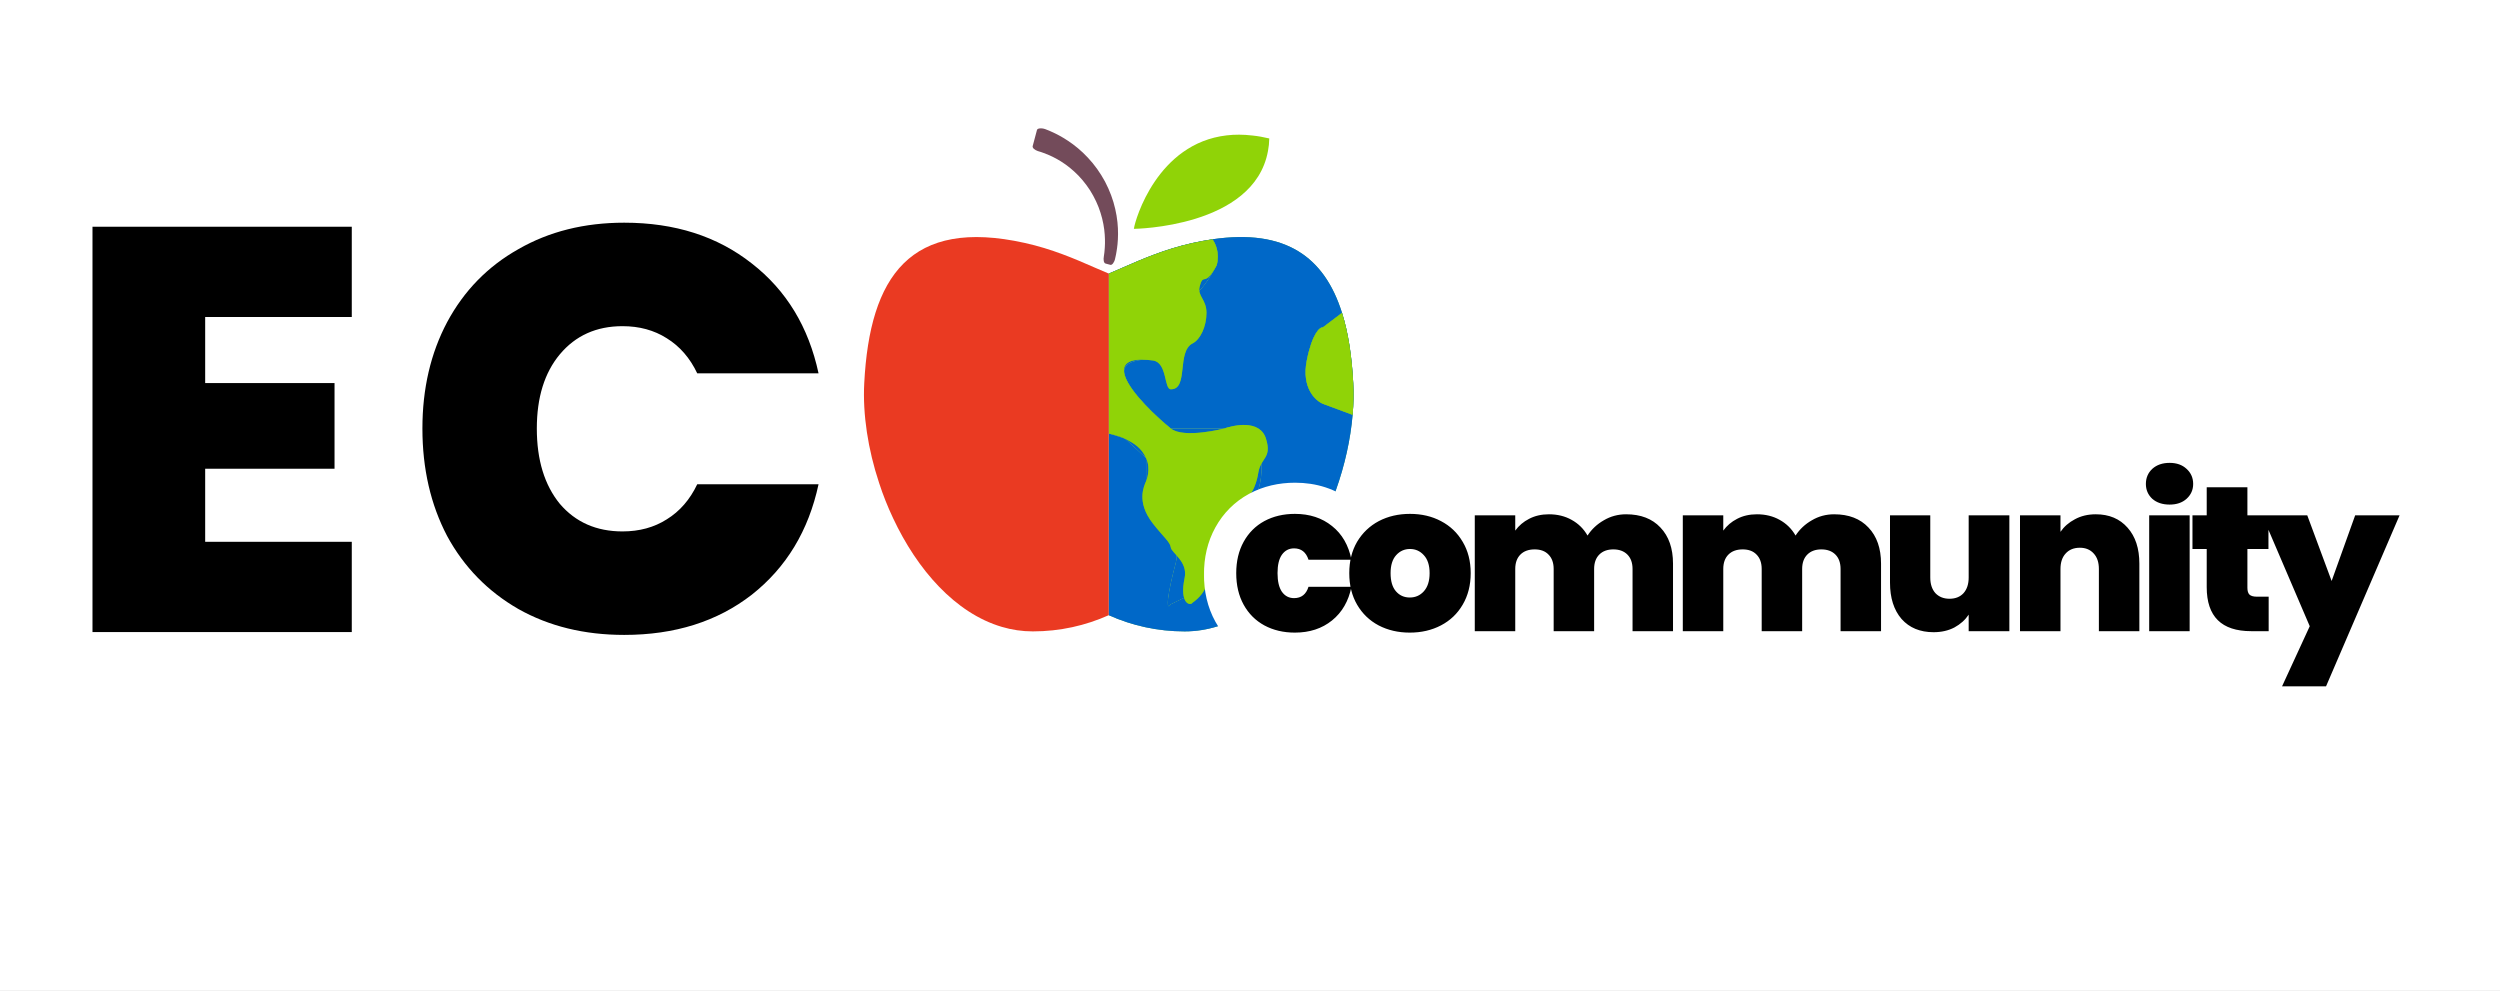 <svg width="1925" height="763" viewBox="0 0 1925 763" fill="none" xmlns="http://www.w3.org/2000/svg">
<rect x="0" y="0" width="1925" height="763" fill="#333333" stroke="none"/>
<g clip-path="url(#clip0_45_2)">
<rect width="1925" height="763" fill="white"/>
<path d="M157.986 244.07V294.98H257.592V360.942H157.986V417.164H270.873V486.667H71.217V174.567H270.873V244.07H157.986ZM325.259 329.953C325.259 299.259 331.605 271.96 344.295 248.054C357.281 223.854 375.579 205.113 399.189 191.832C422.8 178.256 449.952 171.468 480.646 171.468C519.603 171.468 552.362 181.945 578.924 202.899C605.486 223.558 622.603 251.743 630.277 287.454H536.868C531.26 275.649 523.439 266.648 513.405 260.45C503.666 254.252 492.303 251.153 479.317 251.153C459.249 251.153 443.164 258.384 431.064 272.845C419.258 287.012 413.356 306.047 413.356 329.953C413.356 354.154 419.258 373.485 431.064 387.946C443.164 402.113 459.249 409.196 479.317 409.196C492.303 409.196 503.666 406.097 513.405 399.899C523.439 393.701 531.26 384.7 536.868 372.895H630.277C622.603 408.605 605.486 436.938 578.924 457.892C552.362 478.551 519.603 488.881 480.646 488.881C449.952 488.881 422.8 482.241 399.189 468.96C375.579 455.384 357.281 436.643 344.295 412.737C331.605 388.537 325.259 360.942 325.259 329.953Z" fill="black"/>
<path fill-rule="evenodd" clip-rule="evenodd" d="M853.729 333.781V210.677C857.052 209.274 860.435 207.797 863.901 206.283C879.639 199.41 897.081 191.792 918.317 187.073C923.604 185.898 928.687 184.956 933.572 184.241C935.753 186.968 939.462 194.776 936.844 204.2C927.42 222.001 920.566 227.324 918.317 227.76V247.394H901.504L906.74 282.734L894.305 277.498C883.18 275.971 861.976 276.189 866.164 289.278C870.352 302.367 891.469 321.782 901.504 329.854H942.734C949.497 327.454 964.2 326.451 968.912 341.634C973.624 356.817 970.875 371.52 968.912 376.974L962.367 391.372C960.404 389.845 954.514 391.241 946.661 409.042C938.807 426.843 931.172 445.254 928.336 452.235L901.504 465.324C899.759 468.16 897.316 468.858 901.504 448.963C904.177 436.267 906.508 431.588 905.974 427.263C905.462 423.115 902.314 419.293 894.305 409.042C881.216 392.288 880.998 380.682 882.525 376.974V352.759L866.164 337.707L853.729 333.781ZM1041.52 319.383C1042.23 311.053 1042.4 302.899 1041.99 295.059C1040.94 274.542 1038.21 256.33 1033.34 240.849L1018.65 251.975C1016.25 251.757 1010.4 256.556 1006.22 277.498C1002.03 298.441 1012.76 308.475 1018.65 310.875L1041.52 319.383Z" fill="#4FA661"/>
<path fill-rule="evenodd" clip-rule="evenodd" d="M853.729 333.781V210.677C857.052 209.274 860.435 207.797 863.901 206.283C879.639 199.41 897.081 191.792 918.317 187.073C923.604 185.898 928.687 184.956 933.572 184.241C935.753 186.968 939.462 194.776 936.844 204.2C927.42 222.001 920.566 227.324 918.317 227.76V247.394H901.504L906.74 282.734L894.305 277.498C883.18 275.971 861.976 276.189 866.164 289.278C870.352 302.367 891.469 321.782 901.504 329.854H942.734C949.497 327.454 964.2 326.451 968.912 341.634C973.624 356.817 970.875 371.52 968.912 376.974L962.367 391.372C960.404 389.845 954.514 391.241 946.661 409.042C938.807 426.843 931.172 445.254 928.336 452.235L901.504 465.324C899.759 468.16 897.316 468.858 901.504 448.963C904.177 436.267 906.508 431.588 905.974 427.263C905.462 423.115 902.314 419.293 894.305 409.042C881.216 392.288 880.998 380.682 882.525 376.974V352.759L866.164 337.707L853.729 333.781ZM1041.52 319.383C1042.23 311.053 1042.4 302.899 1041.99 295.059C1040.94 274.542 1038.21 256.33 1033.34 240.849L1018.65 251.975C1016.25 251.757 1010.4 256.556 1006.22 277.498C1002.03 298.441 1012.76 308.475 1018.65 310.875L1041.52 319.383Z" fill="#0068C8"/>
<path d="M853.729 473.686C871.574 481.715 891.353 486.17 912.171 486.17C983.495 486.17 1035.03 395.438 1041.52 319.383L1018.65 310.875C1012.76 308.475 1002.03 298.441 1006.22 277.498C1010.4 256.556 1016.25 251.757 1018.65 251.975L1033.34 240.849C1019.83 197.917 989.87 176.001 933.572 184.241C935.753 186.968 939.462 194.776 936.844 204.2C927.42 222.001 920.566 227.324 918.317 227.76V247.394H901.504L906.74 282.734L894.305 277.498C883.18 275.971 861.976 276.189 866.164 289.278C870.352 302.367 891.469 321.782 901.504 329.854H942.734C949.497 327.454 964.2 326.451 968.912 341.634C973.624 356.817 970.875 371.52 968.912 376.974L962.367 391.372C960.404 389.845 954.514 391.241 946.661 409.042C938.807 426.843 931.172 445.254 928.336 452.235L901.504 465.324C899.759 468.16 897.316 468.858 901.504 448.963C904.177 436.267 906.508 431.588 905.974 427.263C905.462 423.115 902.314 419.293 894.305 409.042C881.216 392.288 880.998 380.682 882.525 376.974V352.759L866.164 337.707L853.729 333.781V473.686Z" fill="#4FA661"/>
<path d="M853.729 473.686C871.574 481.715 891.353 486.17 912.171 486.17C983.495 486.17 1035.03 395.438 1041.52 319.383L1018.65 310.875C1012.76 308.475 1002.03 298.441 1006.22 277.498C1010.4 256.556 1016.25 251.757 1018.65 251.975L1033.34 240.849C1019.83 197.917 989.87 176.001 933.572 184.241C935.753 186.968 939.462 194.776 936.844 204.2C927.42 222.001 920.566 227.324 918.317 227.76V247.394H901.504L906.74 282.734L894.305 277.498C883.18 275.971 861.976 276.189 866.164 289.278C870.352 302.367 891.469 321.782 901.504 329.854H942.734C949.497 327.454 964.2 326.451 968.912 341.634C973.624 356.817 970.875 371.52 968.912 376.974L962.367 391.372C960.404 389.845 954.514 391.241 946.661 409.042C938.807 426.843 931.172 445.254 928.336 452.235L901.504 465.324C899.759 468.16 897.316 468.858 901.504 448.963C904.177 436.267 906.508 431.588 905.974 427.263C905.462 423.115 902.314 419.293 894.305 409.042C881.216 392.288 880.998 380.682 882.525 376.974V352.759L866.164 337.707L853.729 333.781V473.686Z" fill="#0068C8"/>
<path fill-rule="evenodd" clip-rule="evenodd" d="M853.729 333.856V210.752C857.052 209.35 860.435 207.872 863.901 206.359C879.639 199.485 897.081 191.868 918.317 187.149C923.604 185.974 928.687 185.032 933.572 184.317C935.753 187.043 939.462 194.852 936.844 204.276C927.42 222.077 926.778 209.254 923.755 220.562C921.775 227.969 928.991 230.379 928.991 240.925C928.991 251.472 924.189 261.473 918.317 264.41C905.838 270.649 915.454 299.983 901.504 299.75C896.236 299.662 898.886 279.101 887.761 277.574C876.635 276.047 861.976 276.265 866.164 289.354C870.352 302.443 891.469 321.858 901.504 329.93C911.539 338.001 942.734 329.93 942.734 329.93C949.497 327.53 970.09 322.6 974.802 337.783C979.514 352.966 970.875 352.105 968.912 363.885C968.912 363.885 966.949 378.938 959.095 384.173C951.242 389.409 947.97 391.372 945.352 400.534C943.106 408.396 950.256 407.459 947.97 415.587C944.927 426.404 929.956 448.325 928.336 452.311C925.5 459.292 918.317 464.015 918.317 464.015C916.572 466.851 907.982 464.932 912.171 445.037C914.843 432.341 902.038 425.802 901.504 421.477C900.992 417.329 895.769 413.403 887.761 403.152C874.672 386.398 880.998 374.138 882.525 370.43C882.525 370.43 886.486 361.422 882.525 352.835C878.888 344.952 873.917 341.691 866.164 337.783C861.617 335.491 853.729 333.856 853.729 333.856ZM1041.52 319.458C1042.23 311.128 1042.4 302.974 1041.99 295.135C1040.94 274.618 1038.21 256.405 1033.34 240.925L1018.65 252.051C1016.25 251.832 1010.4 256.632 1006.22 277.574C1002.03 298.516 1012.76 308.551 1018.65 310.951L1041.52 319.458Z" fill="#4FA661"/>
<path fill-rule="evenodd" clip-rule="evenodd" d="M853.729 333.856V210.752C857.052 209.35 860.435 207.872 863.901 206.359C879.639 199.485 897.081 191.868 918.317 187.149C923.604 185.974 928.687 185.032 933.572 184.317C935.753 187.043 939.462 194.852 936.844 204.276C927.42 222.077 926.778 209.254 923.755 220.562C921.775 227.969 928.991 230.379 928.991 240.925C928.991 251.472 924.189 261.473 918.317 264.41C905.838 270.649 915.454 299.983 901.504 299.75C896.236 299.662 898.886 279.101 887.761 277.574C876.635 276.047 861.976 276.265 866.164 289.354C870.352 302.443 891.469 321.858 901.504 329.93C911.539 338.001 942.734 329.93 942.734 329.93C949.497 327.53 970.09 322.6 974.802 337.783C979.514 352.966 970.875 352.105 968.912 363.885C968.912 363.885 966.949 378.938 959.095 384.173C951.242 389.409 947.97 391.372 945.352 400.534C943.106 408.396 950.256 407.459 947.97 415.587C944.927 426.404 929.956 448.325 928.336 452.311C925.5 459.292 918.317 464.015 918.317 464.015C916.572 466.851 907.982 464.932 912.171 445.037C914.843 432.341 902.038 425.802 901.504 421.477C900.992 417.329 895.769 413.403 887.761 403.152C874.672 386.398 880.998 374.138 882.525 370.43C882.525 370.43 886.486 361.422 882.525 352.835C878.888 344.952 873.917 341.691 866.164 337.783C861.617 335.491 853.729 333.856 853.729 333.856ZM1041.52 319.458C1042.23 311.128 1042.4 302.974 1041.99 295.135C1040.94 274.618 1038.21 256.405 1033.34 240.925L1018.65 252.051C1016.25 251.832 1010.4 256.632 1006.22 277.574C1002.03 298.516 1012.76 308.551 1018.65 310.951L1041.52 319.458Z" fill="#90D307"/>
<path d="M853.729 210.651V473.7C835.881 481.698 816.124 486.175 795.293 486.175C787.056 486.175 779.117 484.98 771.477 482.712C735.545 472.147 706.237 438.661 687.614 398.85C683.495 390.135 679.914 381.122 676.93 371.93C668.335 346.025 664.216 319.046 665.47 295.05C669.708 212.68 700.925 167.496 789.145 187.073C810.096 191.729 827.346 199.19 842.865 205.995C846.566 207.606 850.207 209.158 853.729 210.651Z" fill="#EA3A22"/>
<path d="M795.161 112.505L798.466 100.085C798.641 99.421 799.437 99.004 800.603 98.876C801.764 98.76 803.314 98.871 804.883 99.452C804.883 99.452 805.344 99.631 806.208 99.968C806.639 100.138 807.169 100.348 807.794 100.594C808.407 100.869 809.112 101.184 809.901 101.537C813.056 102.935 817.482 105.163 822.388 108.439C827.307 111.684 832.67 116.03 837.648 121.383C842.676 126.686 847.212 133.056 850.872 139.844C854.458 146.676 857.17 153.921 858.729 160.92C860.356 167.904 860.942 174.581 860.886 180.265C860.864 185.955 860.264 190.654 859.688 193.896C859.548 194.707 859.422 195.431 859.313 196.061C859.176 196.684 859.059 197.216 858.964 197.646C858.77 198.506 858.668 198.964 858.668 198.964C858.407 200.531 857.75 201.858 857.086 202.754C856.409 203.65 855.66 204.101 854.996 203.924L851.25 202.927C850.587 202.749 850.122 202.015 849.902 200.995C849.672 199.97 849.75 198.671 849.978 197.27C849.978 197.27 850.038 196.854 850.149 196.074C850.204 195.684 850.272 195.204 850.35 194.639C850.403 194.07 850.462 193.418 850.53 192.686C850.816 189.77 851.013 185.573 850.637 180.591C850.293 175.612 849.317 169.851 847.438 163.956C845.624 158.043 842.804 152.055 839.331 146.534C835.779 141.057 831.58 136.05 827.078 132.01C822.622 127.921 817.968 124.732 813.776 122.427C809.597 120.094 805.908 118.592 803.289 117.679C802.637 117.445 802.055 117.237 801.548 117.057C801.033 116.901 800.594 116.768 800.238 116.66C799.528 116.447 799.149 116.333 799.149 116.333C797.899 115.862 796.805 115.307 796.084 114.611C795.359 113.928 794.985 113.169 795.161 112.505Z" fill="#734B5A"/>
<path d="M977.345 106.613C977.285 110.015 976.927 113.298 976.33 116.342C965.586 175.254 873.128 176.211 873.128 176.211C873.068 176.151 873.068 175.972 873.188 175.673C874.084 169.286 890.975 110.373 944.635 104.225C950.724 103.509 957.29 103.509 964.333 104.345C968.511 104.763 972.809 105.538 977.345 106.613Z" fill="#90D307"/>
<mask id="path-7-outside-1_45_2" maskUnits="userSpaceOnUse" x="927" y="371" width="145" height="143" fill="black">
<rect fill="white" x="927" y="371" width="145" height="143"/>
<path d="M952.024 442.319C952.024 433.097 953.932 425.041 957.749 418.151C961.565 411.26 966.865 405.96 973.649 402.25C980.539 398.54 988.384 396.685 997.182 396.685C1008.52 396.685 1018.06 399.812 1025.8 406.066C1033.54 412.214 1038.52 420.854 1040.75 431.984H1007.68C1005.77 426.154 1002.06 423.239 996.546 423.239C992.624 423.239 989.497 424.882 987.165 428.168C984.939 431.348 983.826 436.065 983.826 442.319C983.826 448.574 984.939 453.344 987.165 456.63C989.497 459.916 992.624 461.559 996.546 461.559C1002.16 461.559 1005.87 458.644 1007.68 452.814H1040.75C1038.52 463.838 1033.54 472.477 1025.8 478.732C1018.06 484.986 1008.52 488.113 997.182 488.113C988.384 488.113 980.539 486.258 973.649 482.548C966.865 478.838 961.565 473.538 957.749 466.647C953.932 459.757 952.024 451.648 952.024 442.319Z"/>
</mask>
<path d="M952.024 442.319C952.024 433.097 953.932 425.041 957.749 418.151C961.565 411.26 966.865 405.96 973.649 402.25C980.539 398.54 988.384 396.685 997.182 396.685C1008.52 396.685 1018.06 399.812 1025.8 406.066C1033.54 412.214 1038.52 420.854 1040.75 431.984H1007.68C1005.77 426.154 1002.06 423.239 996.546 423.239C992.624 423.239 989.497 424.882 987.165 428.168C984.939 431.348 983.826 436.065 983.826 442.319C983.826 448.574 984.939 453.344 987.165 456.63C989.497 459.916 992.624 461.559 996.546 461.559C1002.16 461.559 1005.87 458.644 1007.68 452.814H1040.75C1038.52 463.838 1033.54 472.477 1025.8 478.732C1018.06 484.986 1008.52 488.113 997.182 488.113C988.384 488.113 980.539 486.258 973.649 482.548C966.865 478.838 961.565 473.538 957.749 466.647C953.932 459.757 952.024 451.648 952.024 442.319Z" fill="white"/>
<path d="M957.749 418.151L979.618 430.263L979.618 430.263L957.749 418.151ZM973.649 402.25L961.797 380.238L961.725 380.277L961.654 380.316L973.649 402.25ZM1025.8 406.066L1010.09 425.51L1010.17 425.575L1010.25 425.64L1025.8 406.066ZM1040.75 431.984V456.984H1071.24L1065.26 427.081L1040.75 431.984ZM1007.68 431.984L983.916 439.76L989.553 456.984H1007.68V431.984ZM987.165 428.168L966.777 413.699L966.73 413.765L966.684 413.831L987.165 428.168ZM987.165 456.63L966.467 470.651L966.619 470.877L966.777 471.099L987.165 456.63ZM1007.68 452.814V427.814H989.237L983.791 445.431L1007.68 452.814ZM1040.75 452.814L1065.25 457.762L1071.3 427.814H1040.75V452.814ZM1025.8 478.732L1041.52 498.175L1041.52 498.175L1025.8 478.732ZM973.649 482.548L961.654 504.482L961.725 504.521L961.797 504.56L973.649 482.548ZM957.749 466.647L979.618 454.535L979.618 454.535L957.749 466.647ZM977.024 442.319C977.024 436.607 978.181 432.858 979.618 430.263L935.879 406.038C929.684 417.224 927.024 429.587 927.024 442.319H977.024ZM979.618 430.263C981.185 427.434 983.097 425.578 985.644 424.184L961.654 380.316C950.633 386.343 941.944 395.086 935.879 406.038L979.618 430.263ZM985.502 424.262C988.316 422.746 991.999 421.685 997.182 421.685V371.685C984.768 371.685 972.763 374.333 961.797 380.238L985.502 424.262ZM997.182 421.685C1003.65 421.685 1007.41 423.348 1010.09 425.51L1041.52 386.623C1028.72 376.276 1013.4 371.685 997.182 371.685V421.685ZM1010.25 425.64C1012.68 427.572 1014.99 430.642 1016.24 436.887L1065.26 427.081C1062.06 411.066 1054.4 396.857 1041.35 386.492L1010.25 425.64ZM1040.75 406.984H1007.68V456.984H1040.75V406.984ZM1031.44 424.208C1029.4 417.991 1025.66 411.072 1018.91 405.767C1011.93 400.287 1003.92 398.239 996.546 398.239V448.239C994.683 448.239 991.282 447.648 988.017 445.083C984.976 442.694 984.043 440.147 983.916 439.76L1031.44 424.208ZM996.546 398.239C984.263 398.239 973.645 404.022 966.777 413.699L1007.55 442.637C1006.76 443.747 1005.27 445.352 1002.89 446.602C1000.48 447.865 998.182 448.239 996.546 448.239V398.239ZM966.684 413.831C960.214 423.074 958.826 433.808 958.826 442.319H1008.83C1008.83 441.489 1008.86 440.871 1008.91 440.44C1008.95 440.008 1009 439.819 1008.99 439.832C1008.99 439.845 1008.92 440.117 1008.73 440.577C1008.53 441.043 1008.2 441.719 1007.65 442.504L966.684 413.831ZM958.826 442.319C958.826 450.92 960.248 461.472 966.467 470.651L1007.86 442.609C1008.82 444.015 1009.02 444.986 1009.01 444.907C1009 444.883 1008.95 444.668 1008.91 444.221C1008.86 443.775 1008.83 443.149 1008.83 442.319H958.826ZM966.777 471.099C973.645 480.776 984.263 486.559 996.546 486.559V436.559C998.182 436.559 1000.48 436.932 1002.89 438.196C1005.27 439.446 1006.76 441.051 1007.55 442.161L966.777 471.099ZM996.546 486.559C1003.85 486.559 1011.93 484.576 1018.99 479.031C1025.86 473.629 1029.6 466.55 1031.56 460.196L983.791 445.431C983.953 444.908 984.931 442.202 988.097 439.715C991.445 437.084 994.861 436.559 996.546 436.559V486.559ZM1007.68 477.814H1040.75V427.814H1007.68V477.814ZM1016.24 447.866C1015.01 453.971 1012.71 457.171 1010.09 459.288L1041.52 498.175C1054.37 487.784 1062.04 473.705 1065.25 457.762L1016.24 447.866ZM1010.09 459.288C1007.41 461.45 1003.65 463.113 997.182 463.113V513.113C1013.4 513.113 1028.72 508.522 1041.52 498.175L1010.09 459.288ZM997.182 463.113C991.999 463.113 988.316 462.051 985.502 460.536L961.797 504.56C972.763 510.465 984.768 513.113 997.182 513.113V463.113ZM985.644 460.614C983.097 459.22 981.185 457.363 979.618 454.535L935.879 478.76C941.944 489.712 950.633 498.455 961.654 504.482L985.644 460.614ZM979.618 454.535C978.204 451.98 977.024 448.193 977.024 442.319H927.024C927.024 455.103 929.661 467.534 935.879 478.76L979.618 454.535Z" fill="white" mask="url(#path-7-outside-1_45_2)"/>
<path d="M951.901 441.319C951.901 432.097 953.81 424.041 957.626 417.151C961.442 410.26 966.742 404.96 973.526 401.25C980.416 397.54 988.261 395.685 997.059 395.685C1008.4 395.685 1017.94 398.812 1025.68 405.066C1033.42 411.214 1038.4 419.854 1040.63 430.984H1007.55C1005.65 425.154 1001.94 422.239 996.423 422.239C992.501 422.239 989.374 423.882 987.042 427.168C984.816 430.348 983.703 435.065 983.703 441.319C983.703 447.574 984.816 452.344 987.042 455.63C989.374 458.916 992.501 460.559 996.423 460.559C1002.04 460.559 1005.75 457.644 1007.55 451.814H1040.63C1038.4 462.838 1033.42 471.477 1025.68 477.732C1017.94 483.986 1008.4 487.113 997.059 487.113C988.261 487.113 980.416 485.258 973.526 481.548C966.742 477.838 961.442 472.538 957.626 465.647C953.81 458.757 951.901 450.648 951.901 441.319ZM1085.53 487.113C1076.63 487.113 1068.63 485.258 1061.52 481.548C1054.53 477.838 1049.02 472.538 1044.99 465.647C1040.96 458.757 1038.94 450.648 1038.94 441.319C1038.94 432.097 1040.96 424.041 1044.99 417.151C1049.12 410.26 1054.69 404.96 1061.68 401.25C1068.78 397.54 1076.79 395.685 1085.69 395.685C1094.6 395.685 1102.55 397.54 1109.54 401.25C1116.65 404.96 1122.21 410.26 1126.24 417.151C1130.37 424.041 1132.44 432.097 1132.44 441.319C1132.44 450.542 1130.37 458.651 1126.24 465.647C1122.21 472.538 1116.65 477.838 1109.54 481.548C1102.44 485.258 1094.44 487.113 1085.53 487.113ZM1085.53 460.082C1089.88 460.082 1093.48 458.492 1096.35 455.312C1099.31 452.026 1100.8 447.362 1100.8 441.319C1100.8 435.277 1099.31 430.666 1096.35 427.486C1093.48 424.306 1089.93 422.716 1085.69 422.716C1081.45 422.716 1077.9 424.306 1075.04 427.486C1072.18 430.666 1070.75 435.277 1070.75 441.319C1070.75 447.468 1072.12 452.132 1074.88 455.312C1077.64 458.492 1081.19 460.082 1085.53 460.082ZM1252.13 396.003C1263.37 396.003 1272.17 399.395 1278.53 406.179C1284.99 412.963 1288.22 422.239 1288.22 434.005V486H1257.06V438.139C1257.06 433.369 1255.73 429.659 1253.08 427.009C1250.43 424.359 1246.83 423.034 1242.27 423.034C1237.71 423.034 1234.11 424.359 1231.46 427.009C1228.81 429.659 1227.48 433.369 1227.48 438.139V486H1196.32V438.139C1196.32 433.369 1194.99 429.659 1192.34 427.009C1189.8 424.359 1186.25 423.034 1181.69 423.034C1177.03 423.034 1173.37 424.359 1170.72 427.009C1168.07 429.659 1166.74 433.369 1166.74 438.139V486H1135.58V396.798H1166.74V408.564C1169.5 404.748 1173.05 401.727 1177.4 399.501C1181.85 397.169 1186.94 396.003 1192.66 396.003C1199.23 396.003 1205.06 397.434 1210.15 400.296C1215.35 403.158 1219.43 407.186 1222.4 412.38C1225.58 407.504 1229.76 403.582 1234.96 400.614C1240.15 397.54 1245.88 396.003 1252.13 396.003ZM1412.31 396.003C1423.55 396.003 1432.34 399.395 1438.7 406.179C1445.17 412.963 1448.4 422.239 1448.4 434.005V486H1417.24V438.139C1417.24 433.369 1415.91 429.659 1413.26 427.009C1410.61 424.359 1407.01 423.034 1402.45 423.034C1397.89 423.034 1394.29 424.359 1391.64 427.009C1388.99 429.659 1387.66 433.369 1387.66 438.139V486H1356.5V438.139C1356.5 433.369 1355.17 429.659 1352.52 427.009C1349.98 424.359 1346.43 423.034 1341.87 423.034C1337.21 423.034 1333.55 424.359 1330.9 427.009C1328.25 429.659 1326.92 433.369 1326.92 438.139V486H1295.76V396.798H1326.92V408.564C1329.68 404.748 1333.23 401.727 1337.58 399.501C1342.03 397.169 1347.12 396.003 1352.84 396.003C1359.41 396.003 1365.24 397.434 1370.33 400.296C1375.53 403.158 1379.61 407.186 1382.58 412.38C1385.76 407.504 1389.94 403.582 1395.14 400.614C1400.33 397.54 1406.06 396.003 1412.31 396.003ZM1547.21 396.798V486H1515.88V473.28C1513.23 477.308 1509.58 480.594 1504.91 483.138C1500.25 485.576 1494.89 486.795 1488.85 486.795C1478.46 486.795 1470.25 483.403 1464.21 476.619C1458.27 469.728 1455.3 460.4 1455.3 448.634V396.798H1486.31V444.659C1486.31 449.747 1487.63 453.775 1490.28 456.743C1493.04 459.605 1496.64 461.036 1501.1 461.036C1505.65 461.036 1509.26 459.605 1511.91 456.743C1514.56 453.775 1515.88 449.747 1515.88 444.659V396.798H1547.21ZM1613.76 396.003C1624.04 396.003 1632.2 399.448 1638.25 406.338C1644.29 413.122 1647.31 422.345 1647.31 434.005V486H1616.14V438.139C1616.14 433.051 1614.82 429.076 1612.17 426.214C1609.52 423.246 1605.97 421.762 1601.52 421.762C1596.85 421.762 1593.19 423.246 1590.54 426.214C1587.89 429.076 1586.57 433.051 1586.57 438.139V486H1555.4V396.798H1586.57V409.518C1589.33 405.49 1593.04 402.257 1597.7 399.819C1602.36 397.275 1607.72 396.003 1613.76 396.003ZM1670.61 388.53C1665.1 388.53 1660.65 387.045 1657.25 384.077C1653.97 381.003 1652.33 377.187 1652.33 372.629C1652.33 367.965 1653.97 364.096 1657.25 361.022C1660.65 357.947 1665.1 356.41 1670.61 356.41C1676.02 356.41 1680.36 357.947 1683.65 361.022C1687.04 364.096 1688.74 367.965 1688.74 372.629C1688.74 377.187 1687.04 381.003 1683.65 384.077C1680.36 387.045 1676.02 388.53 1670.61 388.53ZM1686.03 396.798V486H1654.87V396.798H1686.03ZM1746.87 459.446V486H1733.36C1710.57 486 1699.17 474.711 1699.17 452.132V422.716H1688.2V396.798H1699.17V375.173H1730.5V396.798H1746.71V422.716H1730.5V452.609C1730.5 455.047 1731.03 456.796 1732.09 457.856C1733.25 458.916 1735.16 459.446 1737.81 459.446H1746.87ZM1847.67 396.798L1791.06 528.455H1757.19L1778.5 482.184L1741.93 396.798H1776.59L1795.35 447.362L1813.48 396.798H1847.67Z" fill="black"/>
</g>
<defs>
<clipPath id="clip0_45_2">
<rect width="1925" height="763" fill="white"/>
</clipPath>
</defs>
</svg>
